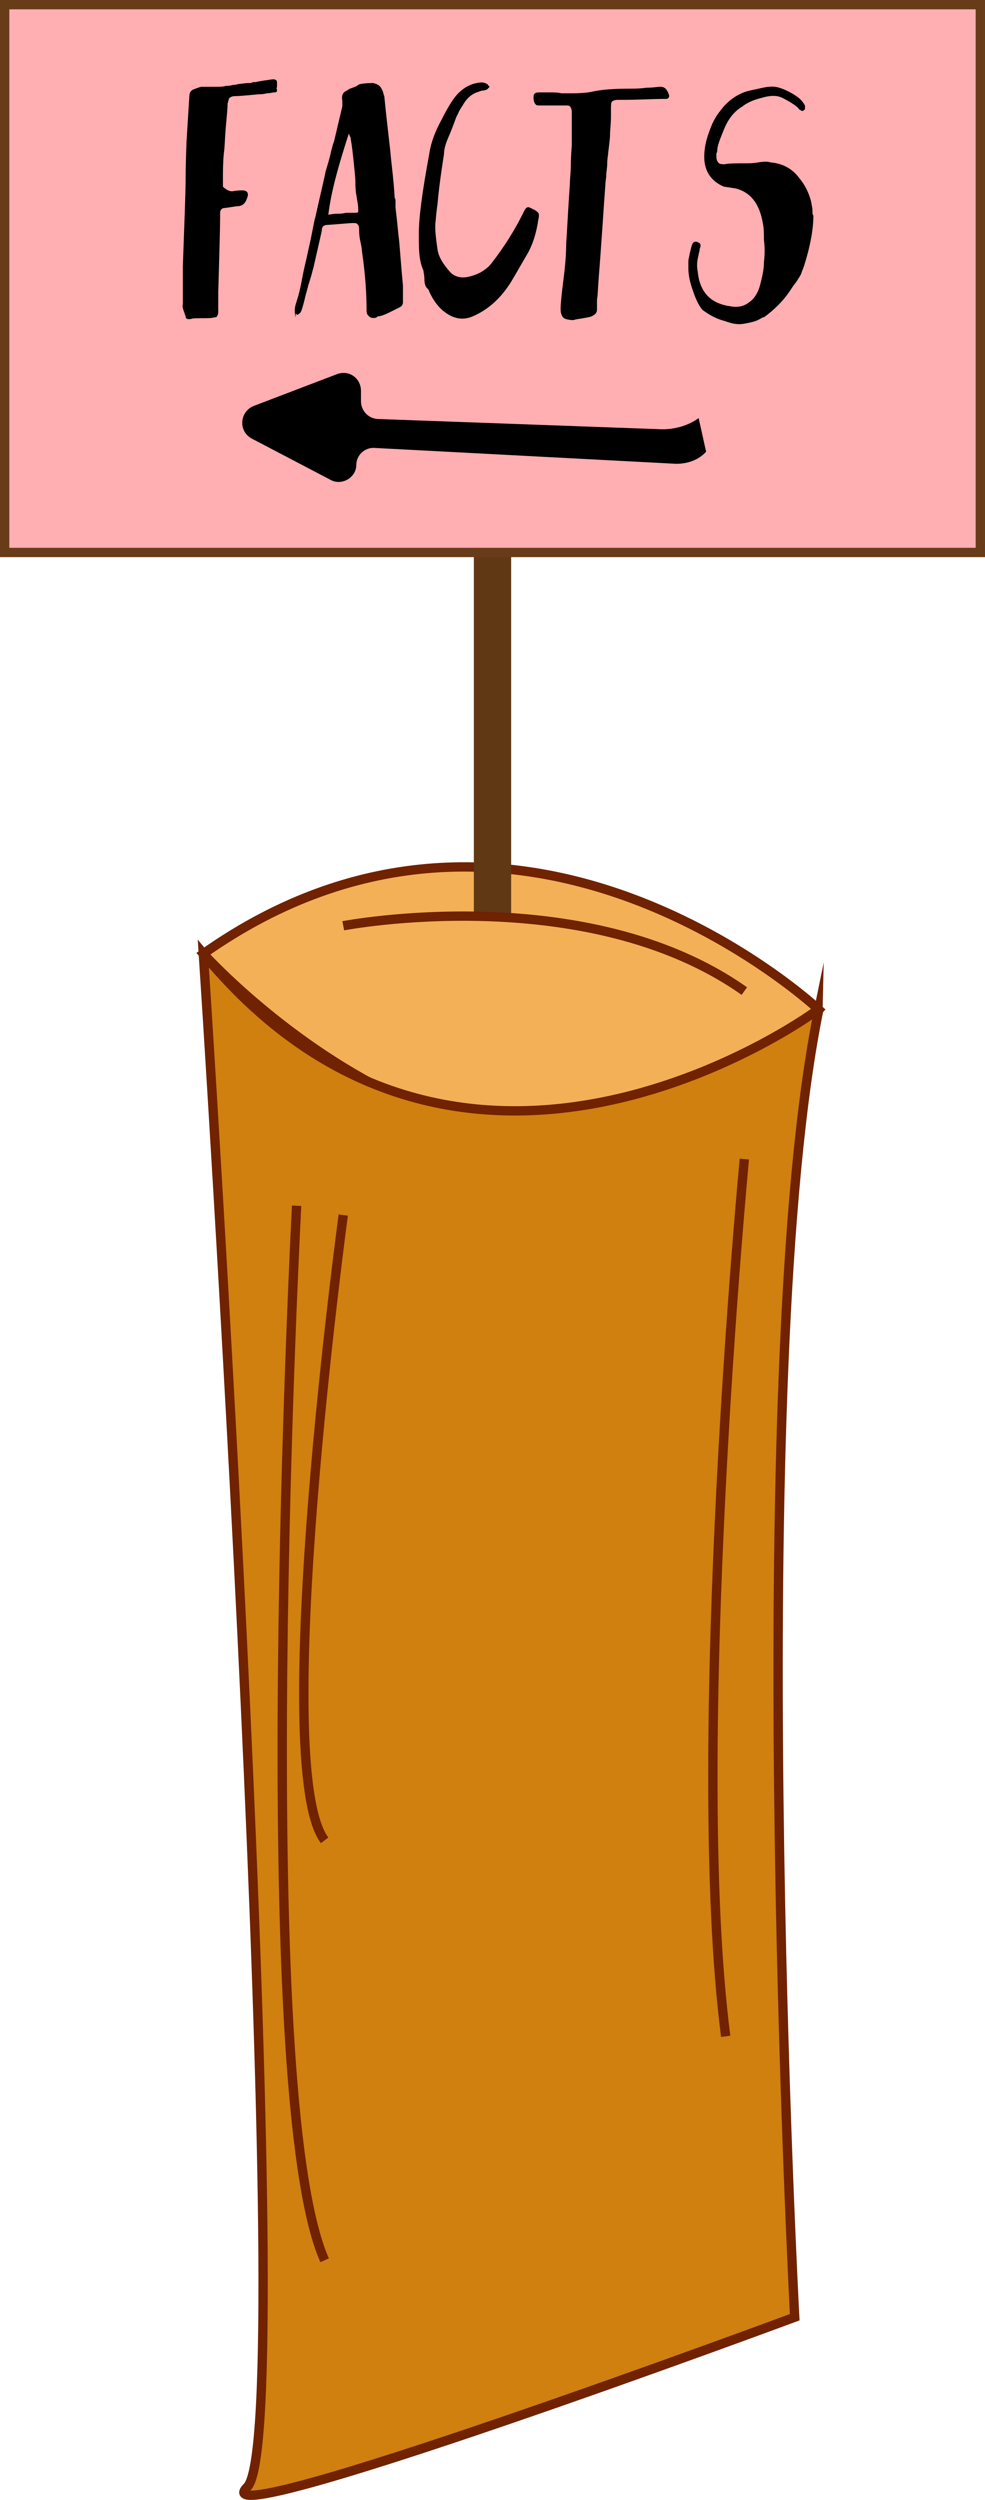 <?xml version="1.0" encoding="utf-8"?>
<!-- Generator: Adobe Illustrator 21.0.2, SVG Export Plug-In . SVG Version: 6.00 Build 0)  -->
<svg version="1.1" id="Layer_1" xmlns="http://www.w3.org/2000/svg" xmlns:xlink="http://www.w3.org/1999/xlink" x="0px" y="0px"
	 viewBox="0 0 105.6 267.9" style="enable-background:new 0 0 105.6 267.9;" xml:space="preserve">
<style type="text/css">
	.st0{fill:#F4B056;stroke:#702201;stroke-miterlimit:10;}
	.st1{fill:#603813;}
	.st2{fill:#CF800F;stroke:#702201;stroke-miterlimit:10;}
	.st3{fill:none;stroke:#702201;stroke-miterlimit:10;}
	.st4{fill:#FFAEB2;stroke:#683B19;stroke-miterlimit:10;}
</style>
<path class="st0" d="M21.8,102.2c0,0,36,40,66,6C87.8,108.2,55.8,78.2,21.8,102.2z"/>
<rect x="50.8" y="27.8" class="st1" width="4" height="70.5"/>
<path class="st2" d="M21.8,102.2c0,0,10.4,158.7,4.7,164.3c-5.7,5.7,58.7-18.2,58.7-18.2s-5.4-101.2,2.6-140.2
	C87.8,108.2,49.8,136.2,21.8,102.2z"/>
<path class="st3" d="M31.8,129.2c0,0-5,95,3,113"/>
<path class="st3" d="M79.8,124.2c0,0-6,63-2,94"/>
<path class="st3" d="M36.8,130.2c0,0-8,59-2,67"/>
<path class="st3" d="M36.8,99.2c0,0,26-5,43,7"/>
<rect x="0.5" y="0.5" class="st4" width="104.6" height="58.7"/>
<g>
	<path d="M24.9,20.5c0.5-0.1,0.9-0.1,1.1-0.1c0.5,0,0.7,0.3,0.5,0.8c-0.2,0.6-0.5,0.9-1.1,0.9c-0.1,0-0.6,0.1-1.4,0.2
		c-0.2,0-0.4,0.2-0.4,0.5c0,1.9-0.1,4.7-0.2,8.5c0,0.2,0,0.6,0,1c0,0.5,0,0.8,0,1c0,0.2,0,0.4-0.1,0.5c0,0.1-0.1,0.2-0.2,0.2
		C23.4,34,23.2,34,23,34c-0.3,0.1-0.8,0.1-1.4,0.1c-0.6,0-1,0-1.2,0.1c-0.3,0-0.5,0-0.5-0.3c-0.2-0.6-0.4-1-0.3-1.3c0-0.4,0-1.1,0-2
		c0-0.9,0-1.6,0-2c0.2-5.4,0.3-8.4,0.3-9.1c0-0.4,0-1.9,0.1-4.4l0.3-4.8c0-0.4,0.2-0.6,0.4-0.7c0.5-0.2,0.8-0.3,0.9-0.3
		c0.1,0,0.4,0,0.7,0c0.3,0,0.5,0,0.7,0c0.5,0,1,0,1.2-0.1c0.2,0,0.4,0,0.8-0.1c0.3,0,0.5-0.1,0.6-0.1c0.2,0,0.6-0.1,1.1-0.1
		c0.1,0,0.3,0,0.4-0.1c0.2,0,0.3,0,0.3,0c0,0,0.4-0.1,1.1-0.2c0.2,0,0.5-0.1,0.8-0.1c0.1,0,0.2,0,0.3,0.1c0.1,0,0.1,0.2,0.1,0.5
		c0,0.3-0.1,0.5,0,0.5c0,0.2,0,0.3-0.3,0.3c-0.2,0-0.4,0.1-0.8,0.1c-0.4,0.1-0.6,0.1-0.8,0.1c-1.2,0.1-2.1,0.2-2.6,0.2
		c-0.3,0-0.5,0.1-0.6,0.2c-0.1,0.1-0.1,0.3-0.2,0.6c0,0.6-0.1,1.4-0.2,2.6c-0.1,1.2-0.1,2.1-0.2,2.7c-0.1,1-0.1,2-0.1,3
		c0,0.1,0,0.2,0,0.3c0,0.1,0,0.2,0,0.3C24.4,20.5,24.8,20.5,24.9,20.5z"/>
	<path d="M31.6,33.3c0-0.4,0.1-0.7,0.2-1c0.2-0.6,0.4-1.4,0.6-2.5c0.2-1.1,0.4-1.8,0.5-2.3c0.1-0.5,0.3-1.3,0.5-2.3
		c0.2-1,0.3-1.6,0.4-1.9c0.6-2.7,1-4.3,1.1-4.9c0.1-0.3,0.2-0.7,0.3-1c0.1-0.4,0.2-0.7,0.3-1.2c0.1-0.4,0.2-0.8,0.3-1l0.9-3.8
		c0-0.1,0-0.4,0-0.6c-0.1-0.5,0-0.9,0.5-1.1c0.1-0.1,0.3-0.2,0.6-0.3c0.3-0.1,0.5-0.2,0.6-0.3c0.1-0.1,0.7-0.2,1.6-0.2
		C40.5,9,40.8,9.2,41,9.7c0.1,0.2,0.1,0.4,0.2,0.6c0.3,3.1,0.6,5.3,0.7,6.5c0.1,1,0.3,2.5,0.4,4.2c0,0.1,0,0.2,0.1,0.4
		c0,0.1,0,0.3,0,0.4c0,0.1,0,0.3,0,0.4c0.2,1.7,0.3,2.9,0.4,3.7c0.1,1.1,0.2,2.6,0.4,4.7c0,0.2,0,0.5,0,0.9c0,0.4,0,0.7,0,0.9
		c0,0.2-0.1,0.4-0.3,0.5c-1,0.5-1.7,0.9-2.3,1c-0.1,0-0.2,0-0.2,0.1c-0.2,0.1-0.5,0.1-0.7,0c-0.3-0.2-0.4-0.4-0.4-0.7
		c0-1.6-0.1-3.7-0.5-6.4c0-0.3-0.1-0.7-0.2-1.2s-0.1-0.9-0.1-1.2c0-0.3-0.1-0.4-0.2-0.5c-0.1-0.1-0.2-0.1-0.5-0.1
		c-0.3,0-1.2,0.1-2.7,0.2c-0.4,0-0.6,0.2-0.6,0.6c-0.1,0.5-0.4,1.8-0.9,4c-0.1,0.3-0.2,0.8-0.4,1.4c-0.2,0.6-0.3,1.1-0.4,1.4
		c-0.3,1.3-0.5,1.9-0.6,2c-0.2,0.2-0.4,0.3-0.4,0.2c0,0,0-0.1-0.1-0.1c0,0,0,0,0,0.1v0L31.7,34C31.6,33.7,31.6,33.4,31.6,33.3z
		 M35.2,23c0.2,0,0.5-0.1,1-0.1c0.2,0,0.5,0,0.9-0.1c0.4,0,0.7,0,0.9,0c0.2,0,0.4,0,0.4-0.1c0-0.1,0-0.2,0-0.4
		c0-0.3-0.1-0.8-0.2-1.4c-0.1-0.6-0.1-1.1-0.1-1.4c0-0.5-0.1-1.3-0.2-2.3c-0.1-1-0.2-1.8-0.3-2.3c0-0.1,0-0.2-0.1-0.3
		c0-0.1-0.1-0.2-0.1-0.3C36.3,17.7,35.5,20.5,35.2,23z"/>
	<path d="M44.9,25.1c0-1.9,0.4-4.7,1.1-8.5c0.2-1.4,0.7-2.6,1.3-3.7c0.6-1.2,1.1-2,1.4-2.4c0.6-0.8,1.4-1.4,2.4-1.6
		c0.5-0.1,0.8-0.1,1.1,0.1c0,0,0.1,0,0.1,0.1c0,0,0.1,0.1,0.1,0.1s0.1,0.1,0.1,0.1c0,0-0.1,0.1-0.1,0.1s-0.1,0.1-0.1,0.1
		c0,0-0.1,0.1-0.1,0.1c-0.1,0-0.2,0.1-0.4,0.1s-0.4,0.1-0.4,0.1c-0.7,0.2-1.3,0.6-1.8,1.5c-0.2,0.3-0.4,0.6-0.5,0.9
		c-0.2,0.3-0.3,0.7-0.5,1.2c-0.2,0.5-0.3,0.8-0.4,1c-0.3,0.7-0.6,1.4-0.6,2.1c-0.2,1.3-0.5,3.2-0.7,5.4c0,0-0.1,0.6-0.2,1.8
		c-0.1,0.7,0,1.6,0.2,3c0.1,0.8,0.6,1.6,1.4,2.5c0.4,0.4,1,0.6,1.7,0.5c0.6-0.1,1.1-0.3,1.5-0.5c0.5-0.3,0.9-0.6,1.2-1
		c1.4-1.8,2.5-3.6,3.3-5.2l0.2-0.4c0.2-0.4,0.4-0.5,0.7-0.3c0,0,0.1,0,0.2,0.1c0.3,0.1,0.5,0.3,0.6,0.4c0.1,0.1,0.1,0.4,0,0.8
		c-0.2,1.4-0.6,2.6-1.1,3.5c-1,1.7-1.6,2.8-2,3.4c-1,1.5-2.2,2.6-3.7,3.3c-1.2,0.6-2.3,0.4-3.4-0.5c-0.6-0.5-1.1-1.2-1.5-2.1
		c0-0.1-0.1-0.2-0.2-0.3c-0.2-0.2-0.3-0.5-0.3-1c0-0.4-0.1-0.7-0.1-0.9v0C44.9,27.9,44.9,26.7,44.9,25.1z"/>
	<path d="M61.3,13.6c0-0.5,0-0.9,0-1.2V12c0-0.3-0.1-0.5-0.2-0.6c-0.1-0.1-0.2-0.1-0.5-0.1h-2.2c-0.3,0-0.5,0-0.7,0
		c-0.2,0-0.3-0.1-0.4-0.3c-0.1-0.2-0.1-0.4-0.1-0.6c0-0.4,0.2-0.5,0.6-0.5c0.2,0,0.6,0,1.1,0c0.5,0,0.9,0,1.3,0.1c0.4,0,0.7,0,1.1,0
		c1.1,0,1.9-0.1,2.3-0.2c0.9-0.2,2.2-0.3,4-0.3c0.4,0,1,0,1.7-0.1c0.7,0,1.2-0.1,1.5-0.1c0.5,0,0.7,0.3,0.9,0.8
		c0.1,0.3,0,0.4-0.2,0.5c0,0-0.1,0-0.2,0c-0.1,0-0.1,0-0.2,0c-1,0-2.6,0.1-4.6,0.1h-0.3c-0.3,0-0.5,0.1-0.6,0.2
		c-0.1,0.1-0.1,0.4-0.1,0.9c0,0.3,0,0.5,0,0.6c0,0.9-0.1,1.6-0.1,2c0,0.5-0.1,1.1-0.2,2c0,0.2-0.1,0.6-0.1,1.1
		c0,0.5-0.1,0.9-0.1,1.2c0,0.4-0.1,0.7-0.1,1.1c-0.2,2.6-0.3,4.5-0.4,5.7c-0.1,1.5-0.2,2.9-0.3,4.1c-0.1,1.2-0.1,2-0.2,2.5
		c0,0.1,0,0.3,0,0.5c0,0.2,0,0.4,0,0.6c0,0.3-0.2,0.5-0.4,0.6C63.3,34,63,34,62.5,34.1s-0.8,0.1-1,0.2c-0.1,0-0.4,0-0.8-0.1
		c-0.4-0.1-0.6-0.5-0.6-1.1c0-0.5,0.1-1.5,0.3-3.1c0.2-1.5,0.3-2.8,0.3-3.9c0.1-1.4,0.2-3.6,0.4-6.5c0-0.5,0.1-1.1,0.1-2.1
		c0-0.9,0.1-1.6,0.1-2.1v-0.7h0C61.3,14.6,61.3,14.2,61.3,13.6z"/>
	<path d="M87,21.8c0,0.2,0.1,0.4,0.1,0.7c0,0.3,0,0.5,0.1,0.6c0,1.4-0.3,3.2-1,5.4c-0.1,0.3-0.2,0.5-0.3,0.8
		c-0.1,0.3-0.3,0.5-0.4,0.7c-0.1,0.2-0.3,0.4-0.5,0.7c-0.2,0.3-0.4,0.6-0.4,0.6c-0.7,1-1.6,1.9-2.7,2.7l-0.1,0
		c-0.2,0.1-0.5,0.3-0.8,0.4s-0.7,0.2-1.3,0.3c-0.6,0.1-1.2,0-2-0.3c-0.8-0.2-1.6-0.6-2.4-1.2c-0.5-0.6-0.8-1.4-1.1-2.3
		s-0.4-1.6-0.4-2.1v-0.9l0.1-0.5c0.1-0.5,0.2-0.9,0.3-1.2c0.1-0.3,0.4-0.4,0.7-0.2c0.2,0.1,0.2,0.2,0.2,0.3l0,0.1
		c0,0.1-0.1,0.2-0.1,0.4c0,0.2-0.1,0.3-0.1,0.5c-0.2,0.7-0.2,1.3-0.1,1.8c0.2,2.1,1.3,3.4,3.4,3.7c0.9,0.2,1.6,0,2.1-0.4
		c0.6-0.4,1-1.1,1.2-1.9c0.2-0.8,0.4-1.6,0.4-2.4c0.1-0.8,0.1-1.6,0-2.4c0-0.6,0-1.2-0.1-1.7l-0.1-0.5c-0.4-1.8-1.3-2.9-2.8-3.3
		L77.6,20c-1.4-0.6-2.1-1.7-2.1-3.2c0-0.9,0.2-1.8,0.5-2.6c0.3-0.9,0.7-1.7,1.2-2.3c0.8-1.1,1.9-1.9,3.2-2.2c1-0.2,1.7-0.4,2.1-0.4
		c0.7-0.1,1.5,0.2,2.4,0.7c0.7,0.4,1.1,0.8,1.2,1c0.1,0.1,0.1,0.2,0.2,0.3c0,0.2,0,0.4,0,0.4c-0.1,0.1-0.2,0.2-0.3,0.2
		c-0.2-0.1-0.4-0.2-0.4-0.3c-0.3-0.3-0.9-0.7-1.7-1.1c-0.6-0.3-1.3-0.3-2.3,0c-0.8,0.2-1.5,0.5-2,0.9c-1,0.6-1.6,1.5-2,2.5
		c-0.4,1-0.7,1.7-0.7,2.2c0,0.2-0.1,0.3-0.1,0.4c0,0.4,0,0.7,0.2,0.9c0.1,0.2,0.4,0.2,0.7,0.2c0.4-0.1,1.2-0.1,2.4-0.1
		c0.2,0,0.6,0,1.2-0.1s1-0.1,1.3,0c1.2,0.1,2.3,0.6,3.1,1.7C86.3,19.8,86.8,20.8,87,21.8z"/>
</g>
<path d="M75.7,48.4c-0.8,0.9-2,1.3-3.2,1.3c0,0,0,0,0,0L40.2,48c-1.1-0.1-2,0.8-2,1.8v0c0,1.4-1.6,2.3-2.8,1.6l-8.4-4.4
	c-1.5-0.8-1.3-2.9,0.2-3.5l8.9-3.4c1.3-0.5,2.6,0.4,2.6,1.8v1.1c0,1,0.8,1.9,1.9,1.9L71,46c1.4,0,2.8-0.4,3.9-1.2L75.7,48.4z"/>
</svg>
